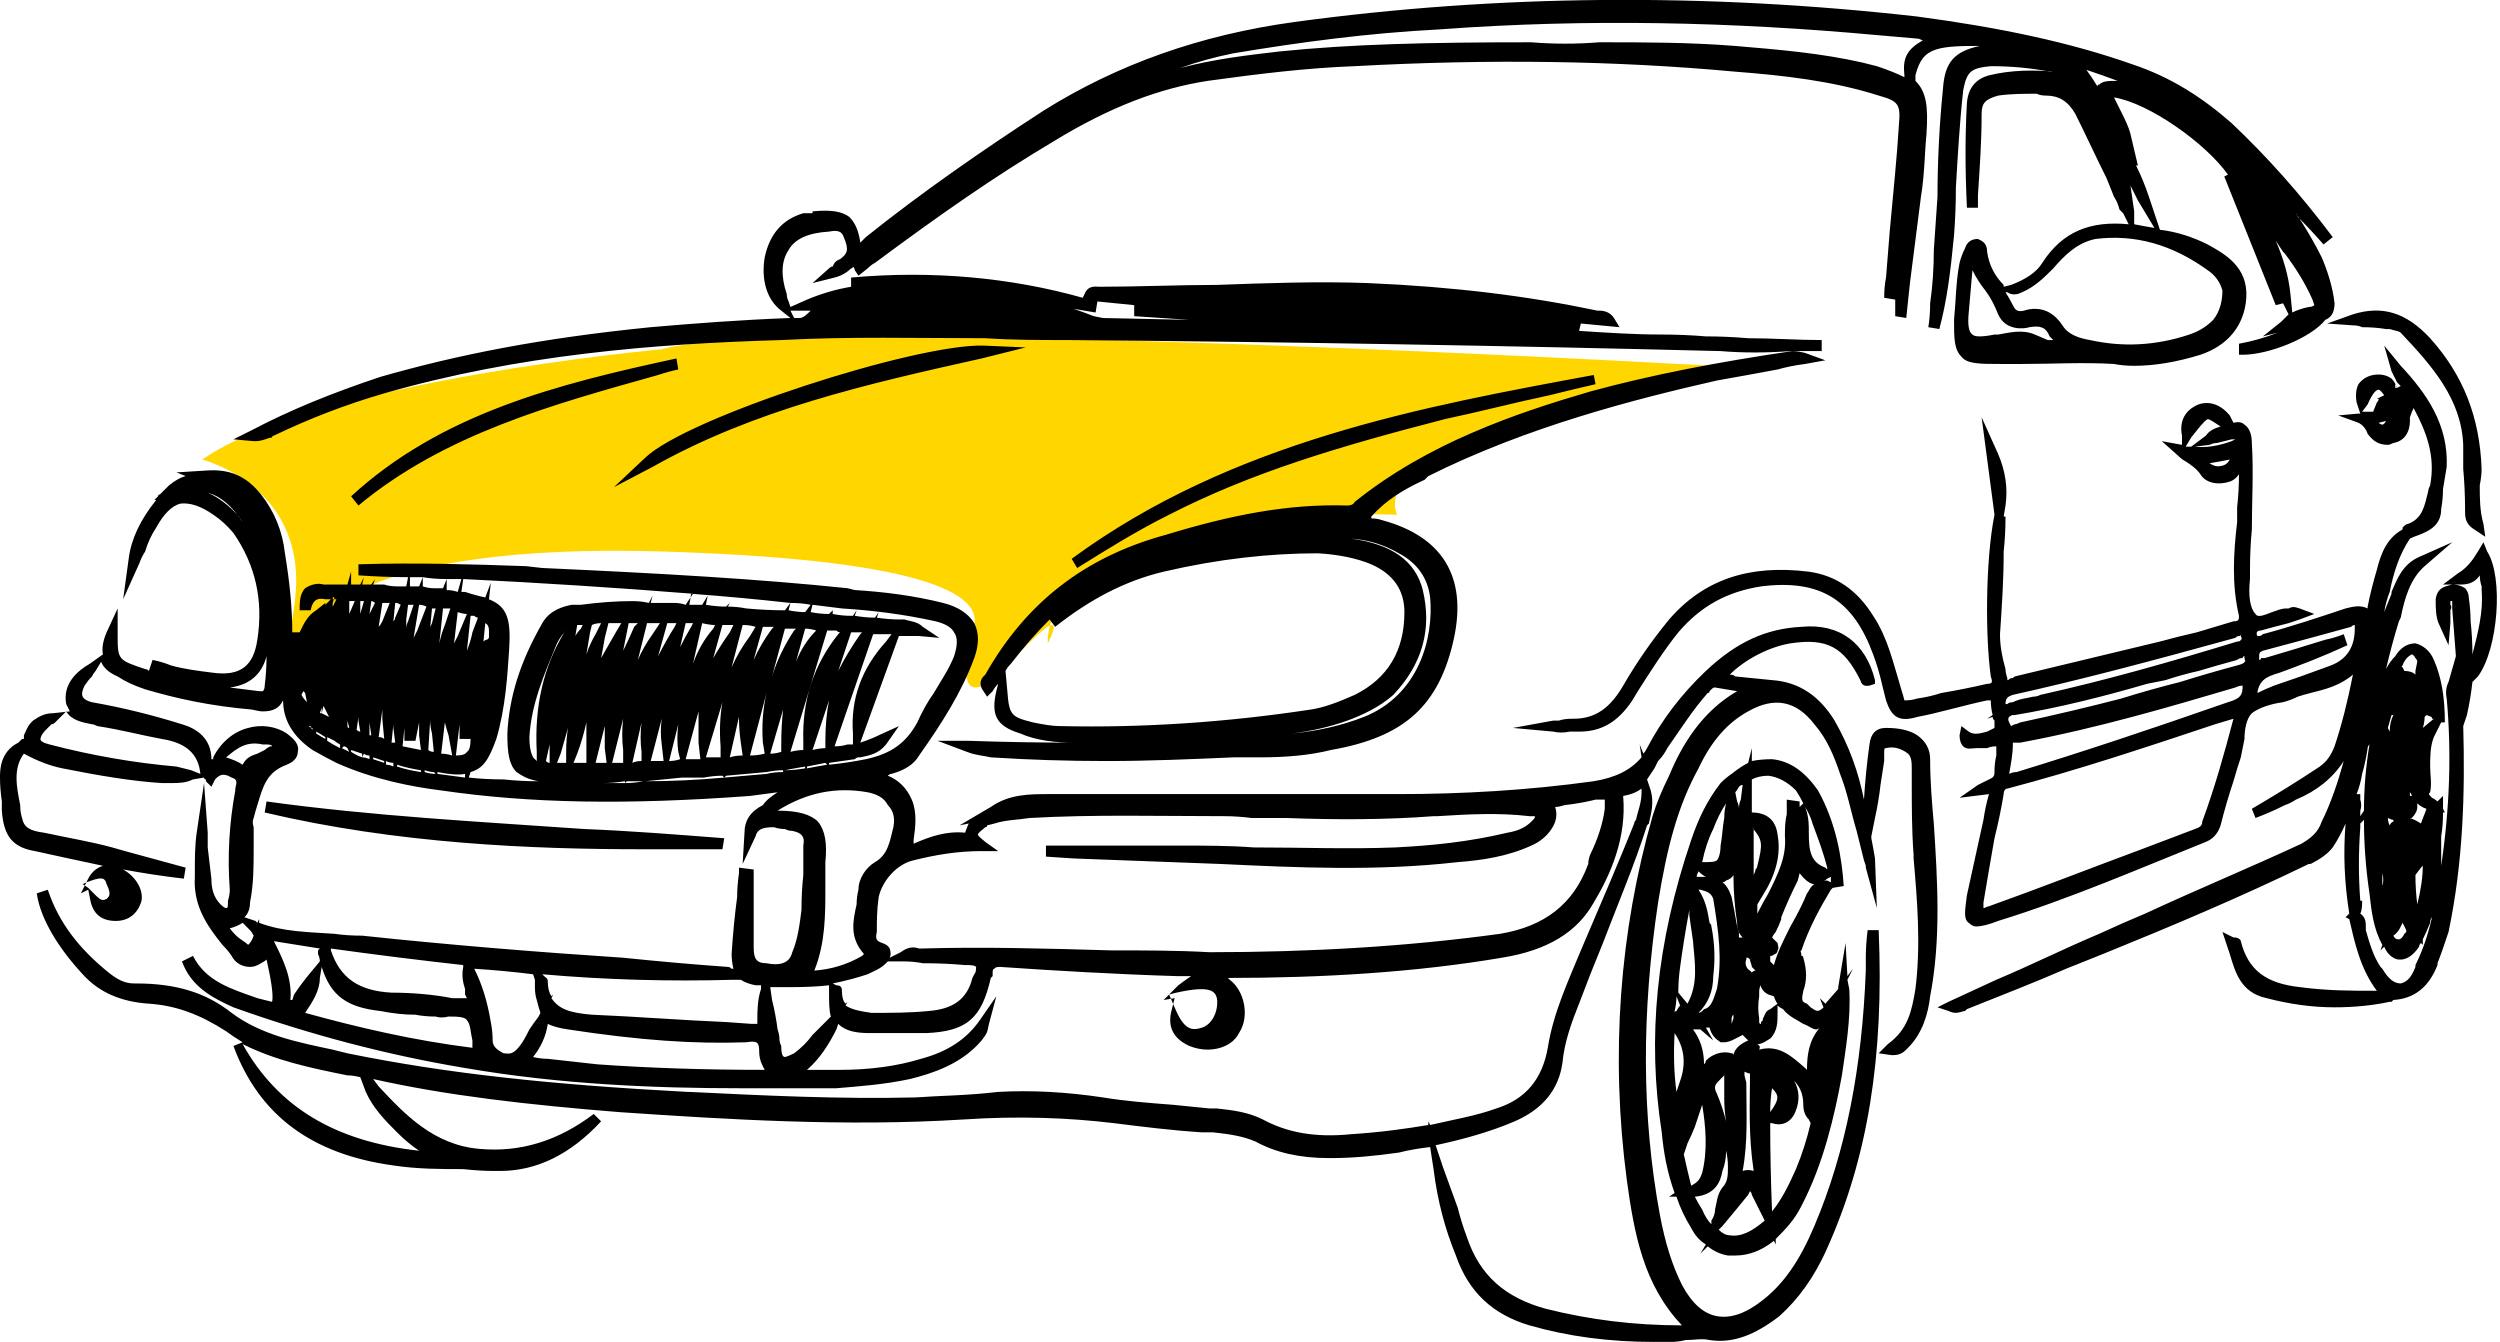 <svg version="1.2" xmlns="http://www.w3.org/2000/svg" viewBox="0 0 136 73" width="136" height="73"><style>.a{fill:#ffd600}</style><path class="a" d="m95 20c-21.8 3-19 8-19 8-19.8-0.5-19 7-19 7 0 0 1.5-2.8-2 1-3.5 3.7-2.3-1-2-2 0.2-1-0.3-3.5-17-4-16.8-0.5-19 4-19 4 0 0-2 5.5-1-1 1-6.5-5-8-5-8 6.2-4.3 25-6 25-6 7-2 59 1 59 1z"/><path fill-rule="evenodd" d="m90 73c-2.5 0-4.7-0.3-6.8-0.9-2-0.6-3.3-1.8-4-3.8q-0.9-2.2-1.2-4.6l-0.2-1.3q-0.9 0.1-1.7 0.3c-1.4 0.2-2.6 0.3-3.7 0.3q-0.1 0-0.1 0c-1.6 0-2.9-0.3-4-0.9-0.7-0.3-1.4-0.4-2.3-0.5h-0.6c-1.6-0.1-3.2-0.3-4.8-0.5-2.5-0.3-5.2-0.4-8.2-0.2-6.4 0.4-12.8 0-18.7-0.4-5-0.4-9.4-0.9-13.4-1.8l0.3 0.4c1.4 1.5 3 3.2 5.5 3.4q3.3 0.3 6.2-1.9l0.4 0.4q-2.5 2.7-5.5 2.7-0.1 0-0.3 0-0.8 0-1.7-0.1c-1.2 0-2.5 0-3.8-0.2-4.4-0.6-7.3-2.7-8.7-6.5l0.5-0.2q-0.5-0.3-0.9-0.6c-1.4-0.9-2.7-1.4-4.2-1.5-1.5-0.1-2.7-0.6-3.6-1.6-1.3-1.4-2.3-3-2.5-4.4l0.6-0.2c0.6 1.8 1.7 3.2 3.3 4.5 0.5 0.4 0.9 0.6 1.4 0.6q0.1 0 0.1 0c2.2 0 3.8 0.5 5.2 1.6 1.6 1.2 3.6 1.6 5.5 2q0.4 0.1 0.8 0.2c5.4 1.1 11 1.7 18.5 2.1h0.1c4.1 0.2 8.2 0.4 12.3 0.3 1.4-0.1 2.8-0.1 4.5-0.3 1.8-0.1 3.7 0 5.7 0.3 1.2 0.2 2.5 0.3 3.8 0.4q1 0.1 2 0.2 0.2 0 0.4 0c0.9 0.1 1.7 0.2 2.5 0.6 1.3 0.7 2.8 1 4.8 0.8 1.6-0.1 3-0.3 4.2-0.5v-0.2l0.1 0.2c1.3-0.3 2.5-0.5 3.6-0.9 1.6-0.5 2.5-1.6 2.8-3.3 0.3-1.9 1.1-3.6 1.8-5.3 1.2-2.8 2.1-4.9 2.9-6.9q0-0.1 0.1-0.2c0.1-0.5 0.3-0.9 0.3-1.5v-0.2q-0.4 0.3-1 0.4 0 0 0 0c0.2 2.3-0.7 4.3-1.6 5.8-0.9 1.6-2.5 2.6-5 3-4.7 0.8-9.8 1.1-14.9 1.1q0 0 0.1 0.1c0.8 0.6 1.1 2 0.5 2.9-0.3 0.6-1 0.9-1.7 0.9q-0.5 0-1-0.2c-1.1-0.5-1.1-1.3-1-1.8l0.2-0.8-0.6 0.1 0.8-0.8q0.4-0.3 0.7-0.5-0.4 0-0.8 0c-3.3-0.1-6.7-0.3-9.6-0.5-0.3 0-0.3 0.1-0.3 0.1q-0.1 0-0.1 0.2 0 0.1 0 0.2-0.1 0.1-0.1 0.1c-0.5 2.2-1.3 2.9-3.5 3q-1.4 0-3.1 0c-0.7 0-1.3-0.1-1.7-0.5l-0.1 0.3c-0.4 0.8-0.9 1.6-1.6 2.2q0.8 0 1.8 0c1.6 0 3.1-0.2 4.4-0.6 1.5-0.4 2.5-1.1 3.2-2.1l0.9-1.3-0.4 1.5c-0.1 0.5-0.1 0.5-0.4 0.9-1.1 1.3-2.7 1.8-3.9 2.1-1.4 0.3-2.8 0.4-4 0.5q-2.4 0-5.3 0c-4.5 0-9.7-0.2-14.9-1.1-4.2-0.7-8.4-1.8-12.6-3.3-1.1-0.5-2.3-1.1-2.8-2.5l0.6-0.3c0.7 1.4 2.1 1.8 3.5 2.3q0.4 0.1 0.8 0.2c0.1-0.4-0.1-1.4-0.3-2.3q-0.1 0.1-0.3 0.2-0.3 0.2-0.6 0.2c-0.4 0-0.8-0.2-1-0.6q-0.2-0.3-0.5-0.6c-0.8-1-1.6-2.1-1.5-3.7v-0.3c0-0.7 0-1.4 0.1-2.1l0.4-2.7 0.2 2.7q0 0.4 0 0.8 0.1 0.8 0.2 1.7c0 0.5 0.1 1 0.5 1.4 0.2 0.2 0.3 0.2 0.3 0.2 0.1 0 0.1-0.1 0.1-0.3v-0.1q0.1-0.3 0.1-0.6-0.2-2.7 0.3-5.4v-0.1c0.1-0.4 0.1-0.5-0.2-0.6-0.5-0.3-0.7-0.1-0.9 0.1l-0.2 0.4-0.3-0.3q0-0.1 0-0.1-0.1 0-0.1-0.1l-0.6 0.1c-0.4 0.2-0.8 0.2-1.2 0.2q-0.2 0-0.5 0c-1.6-0.1-3.4-0.4-5.4-0.8q-1-0.2-2.1-0.8c-0.6 0.8-0.4 1.8-0.2 2.8q0 0.4 0.1 0.7c0.1 0.5 0.4 0.7 1.2 0.8 1.4 0.3 2.6 0.5 3.7 0.8l0.7 0.2c1.1 0.3 2.2 0.6 3.3 0.9l-0.1 0.6q-1.7-0.2-3.3-0.5c0.7 0.4 1.1 1.1 1 1.7-0.2 0.7-0.7 1.1-1.4 1.1q0 0 0 0-1.2 0-1.4-1.2l-0.1-0.5-0.4 0.2 0.4-0.8c0.2-0.4 0.5-0.6 0.8-0.7q-1.9-0.4-3.7-0.8c-1.2-0.2-1.7-0.8-1.8-2.2q0-0.3 0-0.5-0.1-0.7-0.1-1.3c0-0.4 0-1.4 1-1.9l0.1-0.1 0.1-0.1h0.1q0-0.1 0-0.2c0.1-0.2 0.2-0.5 0.4-0.7l0.1-0.1c0.3-0.2 0.6-0.4 1.1-0.4l0.9-0.1q-0.1-0.2-0.2-0.4c-0.2-1.1 0.6-1.8 1.3-2.2l0.7-0.5q-0.1-0.5 0.2-1.2l0.6-1.3v1.4c0 1.4 0 1.4 1.5 1.9q0.1 0 0.2 0.1 0 0 0 0l0.2-0.6q0.5 0.1 1 0.3c0.7 0.2 1.5 0.3 2.3 0.4 1.5 0.2 2.2-0.4 2.4-1.8q0.5-3.2-1.3-5.8-0.5-0.6-1.1-1-1-0.7-1.8-0.6-0.7 0.2-1.3 1.3-0.4 0.6-0.6 1.3-0.2 0.3-0.3 0.6l-0.9 2 0.3-2.2q0.2-1.6 1.5-3.2h-0.1l0.2-0.2q0-0.1 0.1-0.1 0.1-0.1 0.2-0.2l0.3-0.3q0.5-0.4 0.9-0.5l-0.5-0.2 1.6-0.1c1.3-0.1 2.2 0.3 3 1.3q1.1 1.4 1.3 3.2 0.4 2.4 0.4 4.3h0.4c0.2-0.4 0.4-0.9 0.9-1.2l0.5-0.4v0.1l0.3-0.3q-0.1 0-0.3 0c-0.5-0.1-0.7 0.1-0.8 0.6h-0.6c0-0.4 0-0.9 0.3-1.2 0.3-0.2 0.7-0.3 1-0.2q0.6 0 1.3 0l0.2-0.7v0.7q0.2 0 0.5 0l0.2-0.4-0.1 0.4q0.2 0 0.4 0 0.1 0 0.1 0l0.2-0.3-0.1 0.3q0.3 0 0.6 0v-0.1 0.1q0.3 0.1 0.7 0.1l0.1-0.3-0.1 0.3q0.2 0 0.5 0l0.1-0.5q-1.3 0-2.7-0.1v-0.6c3.1-0.1 6.2 0 9.1 0.1l0.9 0.1c6.6 0.3 11.8 0.6 16.6 1.1l0.4 0.1c1.6 0.1 3.2 0.3 4.8 0.7q1.2 0.3 1.7 1.1 0.4 0.8 0 1.9c-0.7 1.9-1.8 3.6-3 5.3q-0.4 0.7-1.5 1-0.1 0-0.2 0.1c0.5 0.2 1 0.6 1.3 1.3 0.3 0.7 0.2 1.5 0.1 2.2q0 0.1 0 0.2c0.9-0.4 1.8-0.7 2.8-0.6q0.1-0.3 0.2-0.5l-0.5 0.1 1.7-1c1-0.7 2.1-0.7 3.2-0.7h0.2c6.1 0 12.2 0 18.2 0h0.5q0 0 0.1 0c3.4 0 7-0.2 10.6-0.7 1.2-0.2 2-0.6 2.6-1.3l-0.1-0.7 0.2 0.5q0.1-0.1 0.2-0.3 1.2-2.3 3.2-4.2c1.7-1.6 3.3-2.3 5.2-2.4 2.1-0.2 3.5 0.9 4 2.9v0.2l-0.3 0.1c-0.1 0-0.4 0.1-0.5-0.3-0.9-1.8-1.8-2.3-3.8-2-1.2 0.2-2.5 0.9-3.3 1.7q0.2 0 0.3 0.1 1 0.1 2 0.2c1.5 0.1 2.6 0.9 3.4 2.2 0.8 1.4 1.3 2.8 1.6 4.3q0.1-1.6 0.3-3 0.1-0.9 0.9-0.9 1.1 0 1.7 0.4 0.7 0.5 0.7 1.3c0 1.2 0.1 2.4 0.2 3.5 0.2 3.1 0.4 6.3-0.2 9.4-0.1 0.9-0.4 2-1.2 2.8l-0.1 0.1c-0.1 0.1-0.3 0.3-0.7 0.3q0 0-0.1 0l-0.7-0.1 0.5-0.5c1.1-0.8 1.3-1.8 1.5-3 0.3-2.4 0.1-4.8-0.1-7.1v-0.2c-0.1-1.3-0.1-2.7-0.1-4q0-0.3 0-0.6c0-0.4 0-0.7-0.2-0.9-0.4-0.3-0.8-0.4-1.2-0.3-0.1 0-0.1 0-0.1 0.4q0 0.1 0 0.3-0.1 0.7-0.2 1.3-0.1 0.9-0.3 1.8l-0.2 1q0 0 0 0.1 0.1 0.5 0.2 1.1l0.1 2.7-0.6-2.2v0.1-0.2l-0.1-0.3q-0.2-0.8-0.4-1.6c-0.3-1-0.5-2.1-0.9-3.1-0.3-0.9-0.7-1.9-1.4-2.7-1-1.3-2.2-1.5-3.6-0.7-1.1 0.6-2 1.6-2.7 3.1-1.1 2-1.7 4.2-2.2 7.3-0.9 6-0.9 11.6 0.1 17 0.3 1.6 0.7 2.8 1.2 3.8q0.8 1.5 1.9 1.7 1.1 0.2 2.4-0.8c1.2-0.9 2.1-2.2 2.9-4.1 1.7-4 2.6-8.6 2.8-13.9q0-0.4 0-0.7 0-0.7 0.1-1.5h0.6c0.3 6.9-0.6 12.4-2.8 17.3-0.7 1.6-1.6 2.8-2.6 3.7-1.3 1-2.5 1.5-3.8 1.3-0.4-0.1-0.8 0-1.3 0q-0.4 0.1-0.8 0.1-0.5 0-0.9 0zm-67.2-41.1l0.2-0.5q-0.3 0-0.7 0v0.5q0.2 0 0.5 0zm0.8 0.1l0.1-0.2-0.1 0.2q0.3 0 0.5 0l0.2-0.5q-0.7 0-1.3-0.1v0.5q0.3 0.1 0.6 0.1zm1.3 0.2l0.2-0.7q-0.4 0-0.8 0v0.6q0.3 0 0.6 0.1zm0.4 0q0.6 0.2 1.1 0.3l0.3-0.8-0.1 0.9c1 0.4 1.2 1.1 1.1 2.7-0.1 1.5-0.2 3.2-0.7 4.9-0.4 1.1-0.7 1.6-1.4 1.8l-0.1 0.3q0.9 0.1 1.9 0.1 0.9 0.1 1.9 0.1c-0.6-0.1-0.9-0.3-1.2-0.5-0.4-0.4-0.5-1-0.5-2.1 0.1-2 0.7-3.9 1.9-6 0.4-0.7 1.1-0.9 1.6-1q0.2 0 0.5 0l0.1-0.2-0.1 0.2q1.5-0.2 2.8-0.2 0.5 0 0.9 0.1l0.2-0.4-0.1 0.4q0.7 0 1.3 0 0.3 0 0.6 0.1l0.4-0.6q-6.3-0.5-12.5-0.8l-0.1 0.7q0.1 0 0.2 0zm21 1.3q0.1 0 0.1 0l0.2-0.3-0.1 0.3q0.6 0.1 1.1 0.1l0.2-0.3-0.1 0.3q0.6 0.1 1.3 0.1 0.1 0 0.2 0c0.3 0.1 0.7 0.1 1 0.4l0.9 0.6-1.1-0.1q-0.5 0-1.1 0l-2.1 5.8q0.6-0.2 1-0.4l1.1-0.5-0.7 1c-0.4 0.5-0.9 0.6-1.4 0.7h-0.1q-0.1 0-0.2 0.1v0.1-0.1q-0.7 0.1-1.4 0.2v0.1q1-0.1 2-0.3c1.4-0.3 2.2-0.9 2.8-2q0.4-0.9 0.9-1.6 0.3-0.5 0.6-1 0.3-0.5 0.5-1 0.3-0.9 0-1.3-0.2-0.4-1-0.6c-1.8-0.4-3.5-0.6-5.1-0.7q-0.8-0.1-1.6-0.2l-0.1 0.4q0.5 0.1 1 0.1l0.2-0.2v0.2q0.5 0.1 1 0.1zm1.2 1l-2.1 6.1q0.4 0 0.7-0.1 0.2 0 0.3 0v-0.6q-0.2-2.8 1.8-5l0.3-0.4q-0.5 0-1 0zm-1.2-0.1l-0.7 2.1q0.5-1 1.2-2l0.1-0.1q-0.3 0-0.6 0zm-2.1 6.4q0.4-0.1 0.7-0.1v-0.4q0-1.2 0.2-2.2zm-0.3 0.9v0.1q0.5-0.1 1.1-0.2l-0.1-0.1q-0.5 0.1-1 0.2zm1.6-7.4q-0.2 0-0.5 0l-2 6.6q0.4-0.1 0.7-0.1v-0.5q-0.1-3.3 1.9-5.8l0.1-0.1q-0.1 0-0.2-0.1zm-2.8 7.6q0.5 0 1.1-0.1v-0.1q-0.6 0.1-1.1 0.2zm-5.1-9.6l-0.1 0.6q0.4 0 0.7 0l0.3-0.5-0.1 0.5q0.6 0.1 1.1 0.1l0.2-0.2-0.1 0.2q0.5 0 1 0.1l0.1-0.1-0.1 0.1q1.1 0.1 2.1 0.1l0.3-0.4q-2.7-0.3-5.4-0.5zm6.2 1l0.3-0.4q-0.5-0.1-1.1-0.1l-0.1 0.4q0.5 0.1 0.9 0.1zm-4.5 0.7l-0.5 1.8q0.4-0.7 0.9-1.4l0.2-0.4q-0.3 0-0.6 0zm-2 7.3q0.4 0 0.8 0l-0.1-0.9q0-0.9 0-1.7zm1.9-0.1v-0.6q-0.1-1.3 0.1-2.4l-0.9 3q0.4 0 0.8 0zm1.6-6.6l0.3-0.5q-0.3-0.1-0.7-0.1l-0.6 2.3q0.4-0.9 1-1.7zm1.7 6.3v-0.4q0-1 0.1-1.9l-0.7 2.4q0.3 0 0.6-0.1zm1.9-6.6q-0.3-0.1-0.6-0.1l-0.5 1.8q0.4-1 1.1-1.7zm-2.9-0.2l-0.5 1.8q0.4-0.9 1-1.7l0.1-0.1q-0.3 0-0.6 0zm-1.8 7.1q0.3-0.1 0.7-0.1l-0.1-0.7q-0.1-0.7-0.1-1.4zm1.9-0.2l-0.1-0.6q-0.1-1.4 0.2-2.7l-0.9 3.4q0.4 0 0.8-0.1zm1.6-6.7l0.1-0.1q-0.3 0-0.6 0l-0.7 2.6q0.4-1.3 1.2-2.5zm-4.9 8q-0.6 0-1.2 0v0.1-0.1q-1 0.1-2 0.2 2.1 0 4.3-0.2l-0.1-0.1q-0.5 0-1 0.1zm4.3-0.3v-0.1q-0.4 0-0.9 0.1v0.1q0.4-0.1 0.9-0.1zm-3.1 0.2l-0.1 0.1q1.2-0.1 2.3-0.2v-0.1q-1.1 0.1-2.2 0.2zm-1.3-8.3l-0.5 2.2q0.4-1.1 1.1-1.9l0.1-0.2q-0.3 0-0.7-0.1zm-1.8 7.5q0.3 0 0.6-0.1l-0.1-0.4q-0.1-0.7 0-1.5zm0.9-7.5q0 0 0 0l-0.3 1.3q0.3-0.6 0.6-1.1l0.1-0.2q-0.2 0-0.4 0zm-1.9 7.5q0.3 0 0.7 0l-0.1-0.9q-0.1-0.7 0-1.4zm-5.1-6.4c-0.7 1.7-1.4 3.3-1.5 5.1 0 0.6 0.1 0.9 0.2 1.1q0.1 0.1 0.2 0.2v-0.5q-0.2-3.7 1.5-6.5l0.1-0.1q-0.3 0.3-0.5 0.7zm-0.4 6.5v-0.6q0-0.2 0-0.4l-0.2 0.9q0.1 0.1 0.2 0.1zm1.7-7.3l0.1-0.2q-0.2 0-0.3 0l-0.1 0.6q0.1-0.2 0.3-0.4zm0.3 7.3v-0.5q0-0.9 0-1.7-0.2 0.9-0.5 1.7l-0.2 0.5q0.4 0 0.7 0zm1.6-7.1l0.3-0.5q-0.4 0-0.7 0l-0.2 0.8q-0.1 0.6-0.2 1.1 0.4-0.7 0.8-1.4zm-1.3-0.4l-0.1 0.4q-0.1 0.6-0.2 1.2 0.2-0.6 0.5-1.1l0.3-0.6q-0.3 0-0.5 0.1zm-1.7 7l-0.2 0.5q0.3 0 0.5 0v-0.6q0-0.7 0.1-1.3-0.2 0.7-0.4 1.4zm4.4 0.4v-0.5q-0.1-0.8 0-1.6l-0.5 2.2q0.2-0.1 0.5-0.1zm1.8-7.3l0.1-0.2q-0.3 0-0.5 0l-0.5 1.8q0.4-0.8 0.9-1.6zm-2.5-0.2l-0.3 1.5q0.3-0.6 0.6-1.3l0.2-0.2q-0.3 0-0.5 0zm-1.8 7.6q0.3 0 0.6 0l-0.1-0.8q0-0.6 0-1.2zm1.5 0v-0.7q-0.1-0.8 0-1.7l-0.6 2.4q0.3 0 0.6 0zm1.6-7l0.4-0.6q-0.4 0-0.7 0l-0.5 2q0.3-0.7 0.8-1.4zm-2.8 8.1q0.7 0 1.3 0v-0.1q-0.6 0.1-1.3 0.1zm2.3-0.1q-0.5 0-0.9 0l-0.1 0.1q0.5 0 1-0.1zm-14.8-2.5q0 0 0 0l-0.1-0.7v0.7q0 0 0.1 0zm1.3 0.4l-0.1-0.8q0-0.1 0-0.2l-0.1 1q0.1 0 0.2 0zm0.7-6.6l0.3-0.9q-0.2 0-0.3 0l-0.1 0.8q0 0.2 0 0.5 0-0.2 0.1-0.4zm-0.6-1q0 0-0.1 0l-0.1 1q0.1-0.1 0.1-0.2l0.3-0.7zm-1 7.3q0.2 0 0.3 0.1l-0.1-1.1q0-0.2 0-0.5zm0.2-7.3l-0.2 1.3q0.1-0.1 0.2-0.3l0.4-1q-0.2 0-0.4 0zm-1.1-0.1q-0.1 0-0.1 0v0.7l0.2-0.7q-0.1 0-0.1 0zm-0.7 0v0.7l0.3-0.7q-0.2 0-0.3 0zm0 6.9l-0.1-0.4v0.3q0 0.1 0.1 0.1zm0.6 0.2l-0.1-0.6q0-0.1 0-0.2l-0.1 0.7q0.1 0.1 0.2 0.1zm0.8-7q-0.1-0.1-0.2-0.1l-0.1 0.7zm4.2 8.3q0 0 0 0l-0.2-1.1q-0.1-0.3-0.2-0.7l-0.2 1.7q0.3 0 0.6 0.1zm0.8-0.2q0.2-0.1 0.2-0.7h-0.6q0-0.4 0-0.8l-0.2 1.7q0.5 0 0.6-0.2zm0.3-6.5l0.3-0.8q-0.1 0-0.2-0.1-0.1 0-0.2 0l-0.2 1.9q0.2-0.5 0.3-1zm-0.8-1.1l-0.2 1.7q0.1-0.2 0.2-0.4l0.5-1.2q-0.2 0-0.5-0.1zm1.6 1.5l0.1-0.1q0-0.2 0-0.4 0-0.3-0.2-0.4l-0.1 1q0.1-0.1 0.2-0.1zm-3-1.7l-0.1 1.1q0-0.1 0.1-0.3l0.2-0.8q-0.1 0-0.2 0zm-0.9 7.2h-0.6q0-0.3 0-0.7l-0.1 1q0.5 0.1 1 0.2l-0.1-0.8q0-0.4 0-0.7zm1 0.6l-0.1-1q-0.1-0.4-0.1-0.7l-0.1 1.6q0.1 0.1 0.3 0.1zm0.6-6.9l0.3-0.9q-0.2 0-0.4 0l-0.2 1.9q0.1-0.5 0.3-1zm-1.5 0.3l0.5-1.3q-0.2-0.1-0.4-0.1l-0.3 1.8q0.1-0.2 0.2-0.4zm-4.6-1.7v0.4-0.1 0.1l0.2-0.4q-0.1 0-0.2 0zm-0.7 6.2q0.1 0 0.1 0v-0.3zm-8.6 1.4c-1.1-0.2-2.2-0.5-3.5-0.7q-0.2-0.1-0.3-0.1c-0.5-0.1-1.1-0.2-1.4-0.7l-0.6 0.6q-0.1 0.1-0.2 0.1-0.2 0.2-0.3 0.3c-0.3 0.3-0.3 0.5-0.3 0.5 0 0.1 0.1 0.2 0.5 0.3 2.3 0.6 4.6 1 6.9 1.2q0.4 0.1 0.8 0.2l0.5 0.2c-0.1-1.1-0.8-1.7-2.1-1.9zm5.3-2.6q0.2 0 0.2 0 0.1-0.1 0.1-0.3 0.1-0.8 0.1-1.6-0.4 1.5-2 1.7 0.8 0.1 1.6 0.2zm31 16.3v-0.3q-0.9 0.1-2 0.1-0.5 0-1.2 0l0.1 0.7q0.2 0.8 0.3 1.6 0.1 0.3 0.1 0.5 0 0.2 0.1 0.4c0 0.5 0.1 0.6 0.2 0.6 0 0 0.1 0 0.5-0.2 0.4-0.3 0.7-0.6 1-1q0.3-0.3 0.6-0.6l0.4-0.4c-0.1-0.3-0.1-0.8-0.1-1.4zm-4-0.3q-0.5-0.1-0.8-0.3h-0.4c-3.5 0.1-7 0-10.4-0.3l0.1 0.1q0 0 0 0c0.1 0.1 0.2 0.1 0.2 0.3q0 0.5 0.2 0.8l0.1-0.1-0.1 0.2c0.4 0.6 1 0.8 2.2 0.9 2.4 0.1 4.9 0.3 7.3 0.4l1.4 0.1q0.2 0 0.3 0c0 0 0 0 0-0.2 0-0.5 0-1.1 0.2-1.7v-0.2q-0.1 0-0.3 0zm-15.3-0.9c0.4 0.8 0.7 1.7 0.9 2.9q0.1 0.5 0.1 1c0 0.3 0.2 0.5 0.6 0.7 0.2 0 0.4 0.1 0.7-0.2 0.3-0.3 0.5-0.7 0.7-1.1q0.2-0.3 0.5-0.7l0.1-0.2q-0.1-0.3-0.2-0.7-0.1-0.3-0.1-0.7 0-0.2 0-0.4l-0.1-0.3q-1.6-0.2-3.2-0.3zm3.2 4.8q0.4 0.1 0.8 0.1c0.9 0.1 1.8 0.2 2.7 0.3 2.8 0.2 5.8 0.3 9.1 0.3-0.1-0.2-0.3-0.5-0.3-1 0-0.5-0.1-0.6-0.7-0.5-2.8 0.1-5.8-0.1-9.7-0.7q-0.7-0.1-1.1-0.3c-0.1 0.7-0.4 1.3-0.8 1.8zm-10.1 1c-2-0.4-3.9-0.8-5.7-1.7 1.9 3.4 5 5.3 9.6 5.8q-0.6-0.4-1.2-1c-0.6-0.6-1.3-1.3-1.7-2.2l-0.3-0.8q-0.4-0.1-0.7-0.1zm-13.7-22q-0.1 0.1-0.2 0.3-0.2 0.2-0.4 0.5-0.2 0.4-0.1 0.6 0.1 0.2 0.5 0.3c1.7 0.3 3.3 0.7 4.9 1.2 0.7 0.2 1.6 0.7 1.6 1.9q0.1 0 0.1 0v-0.1c0.4-0.8 1.1-1.4 1.9-1.6 0.7-0.2 1.5-0.1 2.1 0.3 0.4 0.3 0.7 0.6 0.6 1 0 0.2-0.1 0.5-0.6 0.7-1.1 0.4-1.3 1.2-1.6 2.2q-0.1 0.3-0.2 0.7-0.1 0.2 0 0.5 0 0.1 0 0.2 0 0.5 0 1c0 0.9 0 1.9-0.2 2.9q0 0.5-0.3 0.8l0.6 0.2q0.1 0.1 0.1 0.1l0.1-0.2v0.2c1.3 0.5 2.7 0.5 4.1 0.6q0.7 0.1 1.5 0.1c4.7 0.5 9.6 0.9 14.2 1.2q2.9 0.3 5.7 0.5 0.1 0 0.2 0.1 0 0 0.1 0-0.1-0.4-0.1-0.8 0.1-1.6 0.3-3.1 0-0.6 0.1-1.3v-0.3l0.8 0.1v0.2q0 0.6 0 1.2c0 0.9 0 1.9 0 2.8 0 0.6 0.1 0.9 0.7 0.9 1 0.2 1.3-0.2 1.4-0.6 0.3-0.7 0.4-1.5 0.5-2.3q0-1 0.1-1.9 0-0.8 0-1.6c0.1-0.5-0.1-0.7-0.6-0.8q-0.2 0-0.4-0.1-0.3 0-0.6-0.1c-0.6 0-0.9 0.1-1 0.5l-0.7 1.5 0.1-1.7q0-1 1-1.5c0.2-0.3 0.5-0.5 0.8-0.7q-0.8 0.1-1.5 0.2c-6.8 0.5-12 0.4-16.8-0.3-1.6-0.2-3.7-0.6-5.7-1.5q-0.6-0.3-1.3-0.7-1.6-1.1-1.6-2.7c-0.2 0.4-0.5 0.6-1.1 0.6q-0.2 0-0.6-0.1c-2.3-0.2-4.1-0.6-5.8-1.1q-0.9-0.3-1.5-0.7-0.7-0.3-0.9-0.8zm8.4 14.1l-0.4-0.4q-0.3 0.2-0.7 0.3 0.3 0.4 0.6 0.6c0.3 0.2 0.4 0.3 0.4 0.3 0.1-0.1 0.2-0.2 0.3-0.5q-0.1-0.2-0.2-0.3zm64.9 12.9q0.4 1.1 0.8 2.2 0.2 0.8 0.5 1.6c0.7 2.1 2.1 3.3 4.3 3.9 2.4 0.6 4.8 0.9 7.4 0.9-2.1-2.2-2.6-5-3-7.9-0.9-6.8-0.4-13.5 1.4-19.8q0.3-1 0.9-2.2c0.7-1.7 1.8-3.5 3.7-4.6q-0.6-0.1-1.2-0.2c-0.1 0-0.1 0-0.3 0.2q0 0.1-0.1 0.1c-0.8 0.9-1.5 2-2.2 3q-0.2 0.4-0.5 0.7-0.1 0.2-0.2 0.4-0.2 0.3-0.4 0.6l0.2 0.6c0.2 0.7 0 1.3-0.1 1.8l-0.1 0.1c-0.7 2.2-1.6 4.3-2.4 6.4q-0.7 1.7-1.3 3.3c-0.4 1-0.8 2.1-0.9 3.2q-0.3 2.2-2.6 3.2c-1.4 0.6-2.9 1-4.3 1.3zm-33-9.9c0.3 0 0.3 0.2 0.3 0.3q0 0.5 0.2 0.7l0.1-0.1-0.1 0.2c0.3 0.2 0.7 0.3 1.4 0.4 1.1 0 2.1 0 3.1-0.1 1.3-0.1 2.1-0.6 2.4-1.8l0.1-0.2c0.1-0.1 0.1-0.3 0.1-0.4-0.1-0.1-0.3-0.1-0.6-0.1q-1.1-0.1-2.3-0.1-0.5-0.1-1.1-0.1h-0.8q0 0-0.1 0.1c-0.3 0.3-0.6 0.4-1 0.6q-0.9 0.3-1.9 0.5zm3.5-1.8c0.4-0.3 0.7-0.3 1-0.2q0.1 0 0.1 0c3.4-0.1 6.9 0 10.3 0.1 1.8 0 3.6 0 5.4 0.1 5.4 0 10.7-0.3 15.8-1 2.4-0.4 4-1.6 4.8-3.8q0-0.2 0.1-0.5c0.4-0.8 0.7-1.7 0.8-2.5 0-0.4 0-0.5 0-0.5 0 0-0.1 0-0.5 0q-0.8 0.2-1.7 0.3-0.3 0.1-0.5 0.1 0.2 0.6-0.2 1.2-0.4 0.6-1.1 0.9c-1.3 0.6-2.7 0.8-4 0.9-4.4 0.5-8.7 0.3-12.9 0.1-2.7-0.1-5.4-0.2-8-0.3l-1.5-0.1v-0.6q1.1 0 2.2 0c1.6 0 3.3 0 5 0 1.4 0 2.8 0 4.1 0.1 2.6 0 5.2 0.1 7.7 0 2-0.1 4-0.3 6.1-0.8 0.6-0.1 1-0.3 1.3-0.6 0.2-0.2 0.2-0.2 0.2-0.3 0 0-0.2 0-0.2 0q-0.1 0-0.1 0c-1.7-0.2-3.4-0.1-5 0h-0.2c-2.6 0.2-5.4 0.2-8 0.1q-1 0-1.9 0-0.8-0.1-1.5-0.1c-3.5 0-7.1-0.1-10.6 0.1-0.6 0.1-1.3 0.1-1.9 0.3l-0.4 0.1q0 0.1-0.1 0.1c-0.1 0.1-0.4 0.3-0.4 0.4 0 0.1 0.3 0.3 0.4 0.4l0.7 0.5h-0.9c-1.3 0-2.5 0.2-3.7 0.5-0.9 0.2-1.7 1.1-1.9 2-0.1 0.7-0.1 1.3-0.1 1.8v0.1c-0.1 0.4 0 0.5 0.3 0.6q0.3 0.1 0.4 0.3 0.1 0.3 0 0.5zm74.1-33.5l1-0.8q0.2-0.2 0.4-0.4l-0.3-0.6-0.4 0.1-2.8-7 0.2-0.1c-1.2-1.7-4.3-3.9-6.2-4.2q0.2 0.4 0.4 0.8c0.2 0.4 0.4 0.8 0.5 1.2l0.4 1.7h-0.1q0.4 0.8 0.7 1.7l0.6 1.8c0.9 0.1 1.8 0.4 2.6 0.8 0.9 0.5 2.2 1.2 2.1 2.9-0.1 1.5-1 2.6-2.5 3.1-1.3 0.4-2.5 0.6-3.6 0.6q-0.6 0-1.1-0.1c-1.7-0.1-3.4 0-5 0q-0.6 0-1.2 0c-1.1 0-1.8 0-2.1-0.4-0.4-0.4-0.4-1-0.4-2 0.1-1 0.1-2.1 0.3-3.1q0.1-0.4 0.3-0.8c0.1-0.3 0.3-0.5 0.7-0.5 0.2 0.1 0.5 0.2 0.5 0.7 0.1 0.7 0.4 1.3 0.9 1.8q0 0.1 0 0.1l0.4-0.1c0.8-0.3 1.4-0.7 1.7-1.2 1.1-1.7 2.6-2.3 4.7-2.1l-0.3-0.6q-0.1-0.1-0.2-0.2-0.1-0.4-0.3-0.7-0.2-0.5-0.4-1c-0.6-1.2-1.1-2.3-1.7-3.5-0.4-0.7-0.9-1-1.6-1q-0.3 0-0.5-0.1c-0.7 0-1.4 0-2.1 0.1-0.7 0.2-0.9 0.4-0.9 1 0 1.5-0.1 2.9-0.2 4.4v0.7h-0.6c-0.1-2.1-0.1-3.9 0-5.7q0.1-1.2 1.2-1.5c1.2-0.3 2.5-0.3 3.5-0.2q0 0-0.1 0h-0.1c-1-0.2-2.1-0.3-3.2-0.3-1.1 0.1-1.3 0.3-1.5 1.3-0.2 1.8-0.3 3.6-0.4 5.3q0 1.3-0.1 2.6c-0.2 2.1-0.4 3.6-0.8 5.1l-0.6-0.1q0.1-0.6 0.1-1.3 0.2-1.4 0.2-2.9 0.1-1.4 0.2-2.9c0-1.9 0.1-3.9 0.3-5.9 0.1-1.4 0.6-2 2-2.3-0.9 0-1.8 0-2.4 0.2-0.6 0.2-0.9 0.6-1.1 1.4v0.3c0.6 0.6 0.7 1.4 0.6 2.9-0.1 1-0.1 2.2-0.3 3.4-0.2 1.6-0.4 3.1-0.6 4.7q-0.1 0.9-0.2 1.9l-0.6-0.1q0-0.6 0-1.3 0 0.2 0 0.4l-0.6-0.1q0-0.6 0.1-1.1 0.1-1.3 0.2-2.5c0.2-2.2 0.4-4.1 0.5-5.8 0.1-1.1 0-1.3-1.1-1.6-2.5-0.8-5.2-1.1-7.8-1.3-6.5-0.6-13.3-0.7-20.7-0.3-2.6 0.1-5.1 0.4-8 0.8-2.6 0.4-5.3 1.4-8.4 3.3-3.2 1.9-6.2 4-9.7 6.6q-0.2 0.1-0.4 0.3l-0.5 0.4-0.2-0.3q0-0.1-0.1-0.2 0 0.1-0.1 0.1c-0.2 0.2-0.5 0.4-0.9 0.5l-1.2 0.3 0.9-0.8q0.1-0.1 0.2-0.1 0.1-0.3 0.4-0.4c0.4-0.3 0.5-0.5 0.2-1.2-0.1-0.3-0.3-0.4-0.8-0.3q-1.7 0.1-2.2 1-0.6 0.9-0.1 2.4 0 0.2 0.1 0.4l0.1 0.3 0.9-0.4q1.2-0.5 2.4-0.7v-0.5c4.4-0.4 8.7 0 12.6 1.1l0.1-0.2c0.2-0.5 0.6-0.4 0.8-0.4q0 0 0 0c2.1 0 4.3-0.1 6.4-0.1 2.7-0.1 5.5-0.2 8.2-0.1 4.7 0.2 8.7 0.7 12.5 1.5q0.1 0 0.1 0c0.3 0 0.6 0.1 0.8 0.4l0.3 0.5-2.1-0.2-0.1 0.4c1.5 0.1 3 0.2 4.5 0.2q1.2 0 2.4 0.1 1.1 0 2.3 0.1c1.3 0 2.7 0.1 4 0.1v0.6q-0.8 0-1.7 0c-1.3 0.1-2.6 0.1-3.8 0-11.9-0.3-23.8-0.5-35.5-0.6-1.5 0-3 0-4.5-0.1-3.7 0-7.4-0.1-11.1 0.1-6.9 0.2-14.3 0.8-21.6 2.9q-3.1 0.9-6 2.3-0.1 0-0.1 0.1c-0.2 0-0.5 0.2-0.9 0.2q0 0-0.1 0l-1.1-0.1 1-0.5c2.1-1.1 4.3-2 7-2.9 4.2-1.2 8.7-2.1 14.7-2.7 2.3-0.2 4.9-0.4 7.6-0.5l-0.5-0.4c-0.8-0.6-1.1-1.7-0.9-2.9q0.4-1.9 2.1-2.4 0.2 0 0.5 0v-0.1c1-0.1 1.6 0 2 0.3 0.3 0.3 0.5 0.7 0.6 1.4q0.1-0.1 0.1-0.1 0.1-0.1 0.2-0.2c3-2.4 6.3-4.7 9.7-6.9 4-2.5 8.5-4.1 13.6-4.8 11-1.5 22.4-1.6 33.9-0.3 4.5 0.6 8.3 1.4 11.7 2.6 2.1 0.7 3.8 1.8 5.4 3.2 1.9 1.8 3.7 3.8 5.5 6.2l-0.5 0.4q-0.7-0.8-1.4-1.5 0-0.1-0.1-0.2 0.8 1.2 1.4 2.4c0.3 0.7 0.6 1.6 0.7 2.5q0 0.7-0.5 0.9c-0.8 1-3.1 1.9-4.5 1.9q-0.1 0-0.2 0v-0.6q1.1-0.2 2.1-0.6zm-6.8-7.4q-0.2-0.4-0.4-0.8 0.1 0.7 0.2 1.4v0.7q0 0 0 0 0.5 0.1 1.1 0.2zm-56.7 6.1q-0.6-0.1-1.2-0.2 0 0 0 0 0.6 0.2 1.1 0.4l0.5 0.1 4.7 0.1-3-0.2v-0.6q0 0 0 0-1-0.1-2-0.2zm44-12.9c-0.1-0.9 0.1-1.4 1-1.9q-0.2-0.1-0.3-0.1-1.2-0.1-2.3-0.2c-7.7-0.7-15.6-0.9-23.7-0.3-3.9 0.2-7.6 0.7-11.2 1.3q-1.5 0.3-2.9 0.8c1.9-0.5 3.7-0.7 5.4-0.9 3.9-0.4 8.1-0.5 13.7-0.5 1.2 0.1 2.5 0.1 3.7 0 2.4 0 4.9 0 7.4 0.2 2.4 0.2 4.7 0.4 6.9 0.9q0.4 0.1 0.8 0.2 0.9 0.3 1.5 0.6zm20.2 9c0.4 0.9 0.7 1.9 0.8 2.9l0.1 1q0.4-0.2 0.9-0.3c0.2 0 0.3-0.1 0.3-0.1 0 0 0 0-0.1-0.3-0.4-0.9-0.9-1.7-1.5-2.5l-0.1-0.1q-0.2-0.3-0.4-0.6zm-10.3-9.3q0.3 0.4 0.6 0.9 0-0.1 0.1-0.1c0.2-0.2 0.5-0.2 1-0.2q-0.8-0.3-1.7-0.6zm-71.2 40.3c1.1 0 1.8 0.2 2.2 0.6 0.4 0.5 0.5 1.2 0.4 2.2q0 0.7 0 1.4c0 1.5 0 3-0.6 4.5q1.4-0.1 2.6-0.8 0 0 0.1-0.1c-0.8-0.9-0.6-1.8-0.4-2.7q0-0.4 0.1-0.8c0-0.6 0.4-1.2 0.9-1.5 0.7-0.4 0.8-1.1 1-1.9 0.1-0.5 0-0.9-0.3-1.2-0.2-0.4-0.6-0.6-1.1-0.7-1.7-0.3-3.3 0-4.9 1zm-25.5-4.6q0 0 0.1 0 0 0.1 0.1 0.2v-0.1q-0.1 0-0.2-0.1zm2.9 1.7q0.2 0 0.4 0.1v-0.2q-0.2 0-0.3-0.1l-0.1 0.2q0 0 0 0zm1.7 0.5v-0.2q-0.2 0-0.4-0.1v0.2q0.2 0 0.4 0.1zm-1.1-0.5v0.1q0.3 0.1 0.6 0.2v-0.1q-0.3-0.1-0.6-0.2zm-2.1-0.9q-0.2-0.1-0.4-0.2v0.2q0.3 0.2 0.7 0.4v-0.2q-0.2-0.1-0.3-0.2zm0.8 0.6l-0.1-0.2q-0.1-0.1-0.2-0.1l-0.1 0.1q0.2 0.1 0.4 0.2zm0.7 0.3v-0.2q-0.3-0.1-0.6-0.2v0.1q0.3 0.2 0.6 0.3zm5.6 1.1v-0.2q-0.5 0.1-1.5-0.1 0 0 0 0v0.1q0.7 0.1 1.5 0.2zm-3.7-0.7v0.1q0.6 0.2 1.3 0.3v-0.1q-0.7-0.1-1.3-0.3zm2.1 0.5l-0.1-0.1q-0.2 0-0.5-0.1v0.1q0.3 0.1 0.6 0.1zm-6.5-2.3v0.1q0.3 0.2 0.5 0.3v-0.1q-0.3-0.2-0.5-0.3zm26.3-22.5c0.2 0 0.4-0.2 0.6-0.4h-1.1l0.2 0.4q0.1 0 0.3 0zm64 33.1q-0.2 0-0.4-0.2c-0.3-0.2-0.2-0.7-0.1-1.5 0.3-1.4 0.6-2.7 0.9-4.1q0.1-0.7 0.3-1.4l-1.6 0.2 1-0.7q0.2-0.1 0.4-0.2c0.4-0.2 0.5-0.2 0.5-0.5q0-0.5 0.1-0.9 0-0.3 0-0.5 0 0 0 0-0.3 0-0.5 0.1-0.3 0-0.6 0c-0.2 0-0.5 0.1-0.7-0.1q-0.2-0.2-0.2-0.6l0.1-0.5 0.4 0.3c0.3 0.2 0.6 0.1 1 0q0.2-0.1 0.4-0.2 0-0.2 0-0.4-0.1-0.1-0.1-0.2l-0.3 0.1 0.3-0.2q-0.1-0.4-0.1-0.8 0 0 0 0-0.1 0-0.2 0c-1.4 0.3-2.7 0.7-3.8 0.9-1 0.3-1.4 0-1.7-0.9q-0.1-0.4-0.2-0.8-0.2-0.9-0.5-1.7c-1.1-3-2.9-4.1-6.1-3.7-1.9 0.3-3.3 1.1-4.5 2.5-0.8 1-1.5 2.1-2.2 3.2l-0.3 0.5c-0.8 1.2-1.7 1.7-2.9 1.7q-0.3 0-0.5 0-0.5 0.1-0.9 0l-2.2-0.2 2.2-0.4q0.1 0 0.3 0 0.3-0.1 0.7-0.1 0.1 0 0.1 0c1.2 0 2-0.6 2.7-1.8q1.1-1.9 2.5-3.6c1.9-2.2 4.4-3 7.6-2.6q2.2 0.3 3.5 2.4c0.8 1.2 1.1 2.6 1.5 3.9 0.1 0.3 0.2 0.7 0.2 0.7 0.1 0 0.4 0 0.7-0.1q0.7-0.1 1.3-0.3 1.2-0.2 2.5-0.5c0.3 0 0.3-0.1 0.2-0.4-0.3-2.1-0.3-6.3 0.2-8.8l-0.7-5.3 0.9 2q0.6 1.4 0.4 2.8l-0.1 0.6h0.1q0 1-0.1 1.9c0 1.6-0.1 3-0.2 4.5 0 0.6 0.1 1.2 0.3 1.9q0 0.2 0.1 0.5 0 0.1 0 0.1c0.1 0 0.1-0.1 0.2-0.1q0.1 0 0.2-0.1c2.5-0.6 5-1.2 7.9-1.9q1.1-0.3 2-0.5 1-0.3 2-0.6c0.3 0 0.3-0.1 0.3-0.3-0.4-1.7-0.3-3.4-0.1-5.1q0-0.4 0-0.7v-0.1q0.1-0.9 0.1-1.8-0.2 0.3-0.5 0.4c-0.6 0.2-1.3 0.1-1.6-0.4-0.2-0.3-0.5-0.5-0.8-0.7q-0.2-0.1-0.4-0.3l-0.9-0.8 1.1 0.2v-0.5c-0.2-1 0.4-1.5 0.9-1.7 0.6-0.2 1.2 0 1.7 0.6q0.1 0.2 0.2 0.4 0.4-0.1 0.6 0.1c0.3 0.2 0.4 0.6 0.4 1 0.1 1.6 0 3.2 0 4.7q-0.1 1.1-0.1 2.1 0 0.1 0 0.2 0 0.2 0 0.4c-0.1 0.9 0 1.6 0.3 1.9 0.1 0.2 0.4 0.1 0.9-0.1 0.3-0.1 0.5-0.2 0.8-0.2q0.1 0 0.1 0c0.2-0.1 0.3-0.1 0.6 0l0.8 0.3-0.8 0.3q-0.3 0.1-0.6 0.2-0.8 0.2-1.5 0.4c-0.2 0-0.3 0.1-0.2 0.3q0 0 0 0 0 0 0.1 0 0.1 0 0.2-0.1c1.5-0.4 3-0.9 4.5-1.4 0.4-0.1 0.8-0.2 1.2 0q0 0 0 0 0 0 0-0.1 0.2-1 0.5-2c0.2-0.8 0.5-1.7 1.4-2.2q0 0 0-0.1c0.1-0.1 0.2-0.2 0.3-0.2 0.8-0.3 0.9-1 1.1-1.8q0-0.1 0.1-0.3c0.3-1.6-0.2-2.9-0.9-4.2q-0.1 0.2-0.2 0.5 0 0 0 0.1 0 0 0 0.1c0 0.6-0.3 1.1-0.9 1.2q-0.2 0.1-0.3 0.1c-0.5 0-0.8-0.2-1.1-0.6-0.1-0.3-0.3-0.5-0.5-0.6l-1.1-0.4 1.1-0.1q0 0 0.1 0l-0.2-0.6q-0.1-0.6 0.1-1 0.3-0.4 0.8-0.5 0.6-0.1 1 0.2 0.2 0.2 0.3 0.5l0.2-0.1q-0.1-0.1-0.1-0.1l-0.1-0.1c-0.1-0.2-0.2-0.4-0.3-0.6l-0.4-1.4 0.9 1.1c1.4 1.5 2.6 3.2 2.5 5.5q-0.1 0.6-0.2 1.2 0 0.5-0.1 1.1c0 0.9-0.7 1.2-1.2 1.4q-0.3 0.1-0.5 0.2c-0.6 0.9-0.9 1.9-1.1 2.9q-0.2 0.5-0.3 1.1 0.2-0.5 0.4-1v-0.1c0.3-0.7 0.6-1.5 1.5-1.9l1.8-0.8-1.5 1.3c-0.8 0.7-1.1 1.8-1.3 2.8l-0.1 0.2q-0.4 1.3-0.7 2.6 0.2-0.4 0.5-0.7c0.3-0.5 0.7-0.7 1.1-0.7 0.4 0.1 0.8 0.4 1 0.9 0.4 0.9 0.6 2 0.6 3.4h-0.2l-0.4 0.8c-0.2 0.5-0.2 1.1-0.2 1.6 0 0.5 0.1 0.9 0 1.4-0.1 0.1-0.1 0.1 0.1 0.3q0.2 0.1 0.3 0.2l0.3-0.3v0.7l0.1 0.2h-0.1q0 0.7-0.1 1.3 0 0.8 0 1.6 0.7-4.7 0.3-9.1-0.1-0.5 0.1-0.9l0.4-1.4q-0.1-1.2-0.2-2.6 0-0.1 0-0.2 0-0.1 0-0.2 0 0 0 0 0 0-0.1 0 0 0.1 0 0.2 0.1 0.1 0 0.3 0 0.2 0 0.5 0 0.1 0 0.2l-0.1 1.2-0.5-1.1c-0.2-0.4-0.2-0.9-0.2-1.4 0.1-0.7 0.6-0.7 0.9-0.8q0.4 0 0.7 0.2c0.1 0.1 0.2 0.3 0.2 0.5q0.1 0.7 0.1 1.3 0.1 0.9 0.1 1.8c0.3-1.2 0.6-2.3 0.5-3.5q0-0.1 0-0.2-0.1-0.3-0.1-0.6c-0.2 0.3-0.5 0.5-1 0.5h-1l0.8-0.6c0.5-0.3 0.8-0.7 1.1-1.2l0.3-0.5 0.2 0.5c0.9 1.4 0.6 5.3-0.5 6.8l-0.3 0.3q-0.1 0.9-0.3 1.8l-0.2 0.6c0.1 3.6 0 7.4-0.8 11.2-0.2 0.6-0.4 1.2-0.6 1.7v0.1q-0.7 1.8-2.4 1.9l-0.1 0.1q-0.1 0-0.1 0-1.4 0.3-3 0.3-1.8 0-3.7-0.5c-1.4-0.3-1.7-1.4-2-2.4q-0.1-0.3-0.2-0.6l-0.2-0.6 0.6 0.3q0.1 0 0.1 0c0.1 0 0.3 0.1 0.3 0.2 0.4 1.6 1.4 2.3 3.2 2.5 1.5 0.2 2.8 0.2 4.1 0.2h-0.1 0.2c-0.9-1.2-1.2-2.6-1.5-3.9l-0.2-0.1 0.1-0.1 0.1-0.1q-0.4-2.5-0.2-4.9-0.3 0.7-0.7 1.3c-0.3 0.4-0.8 0.7-1.2 0.9h-0.1c-3.7 1.8-7.5 3.4-11.2 4.9q-1 0.4-2 0.8c-1.6 0.7-3.4 1.4-5.4 2.2q-0.1 0.1-0.1 0.1c-0.1 0-0.3 0.1-0.5 0.1q-0.2 0-0.4-0.1l-0.6-0.2 0.6-0.3q1.3-0.6 2.6-1.2c1.9-0.8 3.7-1.7 5.6-2.5q1.3-0.6 2.5-1.1c2.8-1.3 5.7-2.5 8.5-3.8 0.5-0.3 0.9-0.6 1.1-1.2 0.5-1 0.9-2.2 1.2-3.3q-0.9 1.4-2.6 2.1-0.3 0.2-0.6 0.3-0.8 0.4-1.6 0.7l-0.2-0.5c1.2-0.7 2.5-1.5 3.7-2.3 0.4-0.3 0.6-0.6 0.8-1.1 0.4-1.2 0.7-2.4 1-3.9-0.7 0.6-1.5 0.8-2.3 1q-0.4 0.1-0.7 0.2-0.4 0.2-0.8 0.3c-0.7 0.1-1.3 0.3-1.7 0.6-0.3 0.3-0.4 0.9-0.4 1.4q-0.1 0.5-0.2 1-0.2 0.6-0.4 1.3-0.4 1.2-0.7 2.4c-0.1 0.3-0.3 0.7-0.8 0.9-3.5 1.4-7.4 3.1-11.3 4.3-0.5 0.2-0.9 0.3-1.2 0.3zm21.4-28q0.1 0 0.2 0l0.2-0.5q0.1-0.1 0.1-0.2h-0.1l0.4-0.2c-0.2-0.3-0.3-0.3-0.3-0.3-0.1 0-0.3 0.1-0.6 0.8l-0.3 0.4q0.2 0 0.4 0zm-9.7 1.9l0.8-0.6c0.2-0.3 0.5-0.4 0.8-0.5q0 0 0 0c-0.3-0.2-0.6-0.4-0.7-0.4-0.2 0.1-0.5 0.5-0.9 1l-0.3 0.5q0.2 0 0.3 0zm9.5 26.1q0 0.1 0 0.2c0.2 0.7 0.4 1.4 0.8 2l0.1 0.1c0.3 0.5 0.6 0.8 1 0.8 0.4-0.1 0.6-0.4 0.8-0.9v-0.1c0.4-0.8 0.7-1.7 0.9-2.6q0 0 0 0-0.1 0.1-0.1 0.3-0.2 0.5-0.4 0.9v0.3l-0.1-0.1q-0.1 0.1-0.1 0.2c-0.4 0.6-0.8 0.7-1 0.7q-0.1 0-0.1 0c-0.2 0-0.6-0.2-0.8-0.7l-0.2 0.2 0.1-0.3q0 0 0 0c-0.5-0.9-0.6-1.9-0.7-2.8q-0.3-2-0.3-4l-0.2 0.2q0 0.1 0 0.2c-0.1 1.4-0.1 2.7 0 4h0.1c0 0.2 0 0.5-0.1 0.7 0.3 0.2 0.3 0.5 0.3 0.7zm0.2-9.9q-0.1 0.1-0.1 0.2-0.1 0.7-0.3 1.4-0.1 0.6-0.3 1.1h0.2q0 0.1 0 0.3 0.1 0.3 0 0.6 0 0.1 0 0.3l0.2-0.3q0-1.8 0.3-3.6zm-7.4-1.4l-1 0.3c-3.9 1.3-7.5 2.5-11.3 3.5-0.1 0-0.2 0.1-0.2 0.3q-0.2 1.2-0.5 2.4-0.3 1.7-0.6 3.5c0 0.1 0 0.2 0 0.3 0.1 0 0.2-0.1 0.3-0.1 2.8-1 5.6-2.1 8.3-3.1l2.9-1.1c0.3-0.1 0.4-0.2 0.4-0.4 0.7-1.9 1.2-3.7 1.7-5.6zm-12 1.3q0 0 0 0.1c0 0.5-0.1 1-0.2 1.6q0.2-0.1 0.4-0.1c3.6-1.1 7.2-2.3 11.5-3.8 0.7-0.2 0.8-0.4 0.8-0.9q-0.2 0-0.4 0.1c-3.4 1-7.4 2.2-11.7 3q-0.1 0-0.2 0c0 0-0.1 0-0.2 0zm0-1.5c-0.1 0-0.2 0.1-0.2 0.1q-0.1 0.1 0 0.3c0.1 0.2 0.1 0.2 0.1 0.2 0 0 0.2-0.1 0.2-0.1q0.1 0 0.3-0.1 2.8-0.6 5.5-1.3 1.6-0.5 3.2-0.9 1.6-0.5 3.1-0.9 0.4-0.1 0.4-0.2c0.1 0 0-0.1 0-0.2q0-0.1 0-0.1-0.1 0-0.1 0.1-0.2 0-0.3 0.1-1.1 0.3-2.1 0.6-0.9 0.2-1.8 0.5-0.5 0.1-1 0.2c-2.4 0.7-4.8 1.3-7.2 1.7zm12.4-4.4q0 0.1-0.1 0.1-0.1 0-0.2 0.1c-4.7 1.3-8.5 2.3-12.1 3.1-0.3 0.1-0.4 0.2-0.4 0.5q0 0 0.1 0 0 0 0 0 0.1-0.1 0.3-0.1c0.4-0.2 0.7-0.2 1.1-0.3q0.2 0 0.4-0.1c3.6-0.8 7.1-1.8 10.7-2.9 0.2 0 0.2-0.1 0.2-0.1q0.1 0 0-0.2 0 0 0-0.1zm5.6 0l0.2 0.6c-1.3 0.6-2.6 1.1-3.7 1.5-0.7 0.2-1.1 0.4-1.2 1.1q0.4-0.2 0.9-0.4 1.5-0.5 3.1-1.1 1.3-0.5 1.3-2 0-0.2 0-0.2-0.1 0-0.2 0.1c-1.8 0.5-3.3 0.9-4.8 1.3-0.2 0.1-0.2 0.1-0.2 0.4q0 0.1 0 0.1 0.1 0 0.1-0.1 0.1 0 0.2 0 1.7-0.5 3.3-1 0.5-0.1 1-0.3zm-7.3-9.3c0.3 0.2 0.5 0.2 0.8 0.1q0.2-0.1 0.3-0.3-0.5 0.1-1.1 0.2zm-0.8-0.9q0.9 0.1 2-0.3 0.2-0.1 0.2-0.1 0 0-0.1 0 0 0 0 0 0 0-0.1 0-0.4 0.1-0.8 0.2-0.2 0-0.4 0.1zm-59.2 17.1q-3.2 0-6.3-0.2c-0.4-0.1-0.8-0.1-1.3-0.3l-1.6-0.6h1.7q2.9 0.1 5.7 0.1c-0.9 0-2-0.1-2.9-0.5-1.3-0.4-1.6-1-1.3-2.3l0.1-0.4q-0.2 0.2-0.3 0.4l-0.3 0.3-0.2-0.3c-0.3-0.4-0.1-0.7 0-0.8q0.1-0.1 0.1-0.1c2.2-3.9 5.4-6.4 9.8-7.6 3.6-1.1 6.7-1.7 9.9-1.6q0.3 0 0.4-0.2c4-3.2 8.7-4.8 12.8-6 3.3-0.9 6.9-1.6 11-2.2q0.3 0 0.7 0.1l1.1 0.4-1.1 0.2q-0.8 0.1-1.5 0.3-1.6 0.3-3.3 0.6c-4.4 1-10.3 2.5-15.7 5.2l-0.2 0.2c-1.1 0.5-2.1 1.1-2.9 2q0 0.1 0 0.1 0.3 0 0.6 0.1c3.3 0.9 4.6 3.1 3.9 6.4-0.8 3.7-2.7 5.4-6.7 6.1-1.2 0.3-2.5 0.4-3.9 0.4h-1.4c-2.3 0.1-4.6 0.2-6.9 0.2zm14-2.4c3-1.2 3.8-4.3 3.6-6.5q-0.2-1.6-1.7-2.4-1.2-0.7-2.6-0.8c2.2 0.3 3.5 1.2 3.9 2.8 0.5 2.1 0 4-1.6 5.7-0.8 0.7-1.7 1.1-2.5 1.4q-1.4 0.5-3 0.7 2.1-0.2 3.9-0.9zm-19.2-2.9q-0.2 0.2-0.3 0.4l0.1 1.1c0.1 1.3 0.2 1.4 1.4 1.7 0.5 0.1 1 0.2 1.5 0.2 4.4 0.1 9-0.2 13.6-0.9 0.7-0.1 1.5-0.4 2.4-0.8 1.8-0.9 2.7-2.4 2.7-4.5q0-1.8-1.8-2.6-1.2-0.5-2.9-0.6c-2.6 0-5.4 0.3-8.4 1-2.1 0.5-4 1.5-5.9 3l-0.3-0.4q-1.1 1.1-2.1 2.4zm-38.4 19c2.9 0.8 5.9 1.5 9.1 1.9q0-0.2 0-0.4c-0.1-0.4-0.1-0.9-0.3-1.1-0.1-0.2-0.6-0.2-1-0.2q-0.4 0.1-0.7 0-0.6 0-1.1-0.1-0.9 0-1.9-0.2c-1.8-0.2-2.7-0.8-3.2-2.4l-0.1 0.6c0 0.7-0.4 1.3-0.8 1.9zm-1.7-3.9c0.5 1 1 2 0.9 3.2q0 0 0.1 0l0.1-0.3q0.4-0.6 0.9-1.2l0.5-0.6q0-0.2-0.1-0.4v-0.1-0.1q0.1-0.1 0.1-0.1-1.2-0.2-2.5-0.4zm3.1 0.4q0 0.1 0 0.1c0.5 1.5 1.5 2.2 3.3 2.3 1.1 0 2.3 0.1 3.3 0.3h0.5q0.2 0 0.3 0 0 0-0.1-0.2 0-0.1 0-0.3c-0.1-0.3-0.2-0.7-0.1-1.2v-0.1q-3.6-0.4-7.2-0.9zm76.4 16.7q-0.2 0-0.4 0-0.6-0.1-1.1-0.5l-0.4 0.4 0.3-0.5q-0.5-0.3-0.8-0.9-0.5-0.8-0.8-1.7h-0.4l0.3-0.2c-0.4-1.1-0.6-2.2-0.7-3.3-0.8-5.1-0.3-10.3 1.6-15.9 0.4-1.2 0.9-2.2 1.6-3.1q0.3-0.3 0.6-0.5v-0.1 0.1q0.5-0.4 0.9-0.6l0.2-0.8v0.7q0.5-0.1 1.1-0.1c1 0.1 1.8 0.7 2.5 1.7 1 1.8 1.3 3.7 1.4 5.2l-0.6 0.1q0 0 0 0l-0.1 0.1c-0.6 1-1.2 2.1-1.6 3.3-0.1 0 0 0.1 0 0.3q0.1 0 0.1 0.1 0.3 1 0 1.8c-0.1 0.5-0.1 0.6 0.2 0.7q0.1 0.1 0.2 0.2c0.3 0.2 0.4 0.3 0.7 0l-0.2-0.5 0.3 0.3 0.7-0.8q0 0 0-0.1l0.4-2.4 0.1 1.8 0.3-0.4-0.3 0.6 0.1 0.5c0.1 1.6-0.2 3.3-0.4 4.7-0.4 2.2-1 4.8-2.2 7.1-0.4 0.8-0.9 1.3-1.4 1.8v0.3l-0.1-0.2q0 0 0 0-1 0.8-2.1 0.8zm5.2-20.6l-0.2 0.1q-0.1 0.1-0.2 0.1 0.1 0 0.2 0l0.2 0.1q0-0.1 0-0.3zm-1.7-0.2l-0.1 0.4q-0.5 1-0.9 2v0.1q-0.1 0.3-0.3 0.7-0.1 0.1-0.2 0.3 0.1 0.1 0.3 0.3c0 0.1 0.1 0.3 0 0.4 0 0.2-0.2 0.2-0.3 0.3q0 0-0.1 0 0 0 0 0c0 0 0 0.2 0 0.2q0 0.1 0 0.1 0 0 0 0c0 0 0.1 0.1 0.2 0.2 0.2-0.7 0.5-1.3 0.8-1.9l0.1-0.2c0.4-0.7 0.7-1.3 0.9-1.8 0.1-0.1 0.2-0.4 0.4-0.5-0.2 0-0.5-0.2-0.8-0.6zm-2.9 4.6q0 0 0 0 0 0 0 0.1c-0.1 0.2 0 0.5 0.2 0.6l0.1 0.1q0.1-0.1 0.2-0.1-0.1-0.1-0.2-0.2c0-0.1-0.1-0.3-0.1-0.4q0 0 0 0l-0.1-0.1q0 0-0.1 0zm4.8 3q0 0 0 0 0 0 0 0zm-3.6-1c-0.2-0.1-0.3-0.2-0.4-0.4q0 0 0-0.1c-0.1 0.1-0.1 0.3-0.1 0.4q0 0.1 0 0.2-0.1 0.6 0 1.2 0 0.1 0 0.2 0 0.1 0.1 0.1 0 0 0-0.1 0.1-0.1 0.1-0.1 0-0.1 0-0.1c0.1-0.1 0.1-0.4 0.4-0.5l0.4-0.3q-0.1-0.1-0.2-0.4zm0.5 1c0 0.5 0 1-0.4 1.4-0.2 0.1-0.4 0.3-0.7 0.3q0.2 0.1 0.1 0.3c1.1-0.3 1.8 0.4 2.5 1q0 0 0.1 0.1c0-0.8 0.1-1.6 0.7-2.3q-0.1 0.1-0.2 0.1c-0.2 0-0.4-0.2-0.7-0.3-0.3-0.2-0.8-0.4-1.1-0.8q-0.2-0.1-0.3-0.2zm2.7-7.9c-0.2-0.8-0.5-1.6-0.8-2.4q-0.1-0.4-0.4-0.9l0.1 0.3c0.1 0.4 0.1 0.7 0.1 1.1 0 1 0.1 1.6 0.9 1.9l0.1 0.1q0-0.1 0-0.1zm-1.7-4.2q-0.7-0.7-1.5-0.8-0.5 0-0.9 0.2v1.1q0 0.3 0 0.7c0.8 0 1.3 0.4 1.4 1.2 0.2 1.1-0.1 2.2-0.8 3.3l-0.3 0.5q0 0.2 0 0.5 0.3-0.6 0.6-1.1c0.5-1 1-2 0.9-3.1 0-0.4 0-0.8 0.1-1.2q0-0.2 0-0.5v-0.3l0.7 0.1v0.3l0.2-0.2q-0.2-0.4-0.4-0.7zm-2.3 2.1q0 1.2 0 2.5 0.1-0.2 0.1-0.3 0.1-0.1 0.1-0.2c0.3-1.2 0.3-1.4-0.3-2.1q0 0 0.1 0.1zm-0.8-2.3q-0.1 0.2-0.2 0.3l0.1 0.5q0.1 0.2 0.1 0.4 0-0.3 0.1-0.5l0.1-0.8q-0.1 0-0.2 0.1zm-1.4 2.3q-0.4 0.8-0.6 1.8c0.4 0 0.7 0 0.8-0.1 0.1-0.1 0.2-0.4 0.2-0.8 0.1-0.5 0.1-1 0.2-1.5q0-0.4 0.1-0.8-0.4 0.6-0.7 1.4zm-0.9 2.6q0.3 0 0.5 0-0.2-0.1-0.4-0.3-0.1 0.2-0.1 0.3zm1.9 1.1c0.1 0.5 0.2 1 0.3 1.6q0 0.1 0.1 0.3 0 0.1 0 0.2 0 0 0 0.1 0 0 0.1 0 0 0 0.1 0c-0.3-0.3-0.3-0.6-0.3-0.8q-0.2-1.3-0.2-2.6-0.1 0.2-0.4 0.3-0.1 0.1-0.2 0.1 0.3 0.2 0.5 0.8zm-2.8 3.8q-0.1 0.7-0.1 1.4l0.5 0.6c0.6-1.1 0.4-2.2 0.3-3.4q-0.1-0.7-0.2-1.4 0-0.1 0-0.3-0.3 1.6-0.5 3.1zm1 2.5c0.1 0 0.2-0.1 0.2-0.1l0.1-0.1c0.4-0.1 0.5-0.5 0.7-1.1 0.3-1.6 0.1-3.1-0.2-4.9-0.1-0.3-0.3-0.4-0.7-0.5q-0.1 0-0.1 0c0.4 0.6 0.5 1.2 0.6 1.8q0.1 0.1 0.1 0.2c0.2 1 0.2 1.9 0.1 2.7q0 1.2-0.8 2zm-1.3-0.1q0 0.1 0 0.1 0-0.1 0.1-0.1 0.1-0.2 0.2-0.3l-0.2-0.5q0 0.4-0.1 0.8zm1.6 2.9q0.1-0.1 0.1-0.2c0.5-0.5 1.1-0.5 1.4-0.4q0.1 0 0.1 0.1c0.1-0.5 0.6-0.7 0.8-0.8q-0.1-0.1-0.3-0.3c-0.4 0.2-0.7 0.4-1 0.4q-0.1 0-0.2 0c-0.3-0.2-0.5-0.4-0.6-0.8q-0.1 0-0.2 0l0.4 0.7-0.7-0.6q-0.2 0-0.4 0 0.6 0.8 0.6 1.9zm-0.1 7.9q0.2 0.5 0.5 0.8v-0.2q0.2-0.3 0.2-0.6c0.1-0.4 0.1-0.8 0.4-1.2 0.3-0.3 0.3-0.7 0.3-1.1q0-0.5-0.1-0.9 0 0.6-0.2 1.1c-0.1 0.6-0.4 1.3-1.5 1.4q0.2 0.4 0.4 0.7zm1.5 1.4c0.6 0.1 1.2-0.2 1.9-0.8l-0.3-0.6q-0.2-0.4-0.4-0.8 0-0.1-0.1-0.2 0 0-0.1 0.2c-0.4 0.5-0.9 1.1-1.4 1.7l-0.2 0.2q0.3 0.3 0.6 0.3zm3.6-3.6q0.5-1.2 0.8-2.5l-0.1-0.2q-0.3-0.3-0.3-0.8c0-0.6-0.2-1-0.5-1.3 0.3 0.5 0.3 1.1 0.1 1.6-0.2 0.6-0.7 0.9-1.3 0.7h-0.1q0 2.3 0.1 4.8c0.5-0.6 0.9-1.4 1.3-2.3zm-6.6-7.4q-0.1 1.7 0.1 3.2 0.1-0.3 0.2-0.6 0.5-1.4-0.3-2.6zm39.1-5.3c0.1 0.2 0.2 0.2 0.3 0.2 0.1 0 0.2-0.1 0.3-0.3l0.1-0.1q0 0 0-0.1-0.1-0.2-0.2-0.4c-0.1 0.2-0.2 0.5-0.5 0.7zm1.2-3.3q0 0.8 0.1 1.6 0.3-1.2 0.3-2.1-0.1 0.1-0.1 0.1zm-1.8-0.1q0 0.3 0 0.7 0.1-0.3 0-0.7zm0.3-3q0 0.2 0.1 0.4 0.1-0.2 0.2-0.2v-0.1q-0.1 0-0.3-0.1zm1.2 0q0.3 0.1 0.6 0.3c0.1-0.3 0.2-0.5 0.3-0.8q-0.3-0.1-0.5-0.3 0 0.1 0 0.2c0 0.2-0.1 0.4-0.3 0.6q0 0-0.1 0zm0-1.2q0.1 0 0.1 0 0-0.1-0.1-0.2 0 0 0-0.1 0 0.1 0 0.2 0 0.1 0 0.1 0 0 0 0zm-1-4.4l-0.2 0.7q0 0 0.1 0.2 0-0.5 0.2-0.9 0 0 0 0-0.1 0-0.1 0zm1.9 0q-0.1 0.1-0.1 0.1 0 0.3-0.1 0.6l0.6-0.5h-0.1c0-0.1 0-0.1-0.3-0.2q0 0 0 0zm-1.2-2.4q0.4 0 0.6 0.2 0-0.1 0-0.2l0.1-0.5q0-0.1-0.1-0.2c-0.1-0.2-0.2-0.2-0.2-0.2-0.2 0.1-0.4 0.3-0.5 0.6q-0.1 0.1 0 0.1zm-61-20.1q0.5 0.1 1 0.1-0.5 0-1-0.1zm22.8 47.4c0.3-1.2 0.2-2.5 0-3.7q-0.2 0.6-0.4 1.2-0.2 0.5-0.4 0.9l-0.2 0.6q0.2 0.9 0.4 1.7c0.4-0.2 0.5-0.4 0.6-0.7zm2.3-5.5q0 0.1 0 0.2l0.1 0.4c0 1.6 0.1 3.2-0.2 4.8q0.3-0.1 0.6 0c-0.3-2-0.2-3.7-0.2-5.2q0-0.1 0-0.1 0 0 0 0-0.1 0-0.3-0.1zm-1.1 0.2q-0.1 0.1-0.1 0.1l-0.1 0.1c-0.3 0.3-0.4 0.4-0.2 0.8q0.3 0.7 0.5 1.5-0.1-0.6-0.1-1.3v-1.1q0 0 0-0.1zm2.6 0.7q-0.1 0.6-0.1 1.3c0.5-0.7 0.5-0.9 0.1-1.3zm14.3-42.4q0.9 0 1.5 0.9c0.3 0.5 0.9 0.7 1.5 0.8q2.7 0.6 5.4-0.3c0.6-0.2 1-0.5 1.3-0.8 0.4-0.5 0.5-1.1 0.5-1.6q-0.2-0.7-0.8-1.1-2.9-2.1-6.1-1.7c-1 0.2-1.7 0.9-2.3 1.6-0.5 0.5-1 1-1.7 1.3-0.2 0.1-0.5 0.2-0.8 0h-0.1q0.2 0.3 0.4 0.7c0.1 0.2 0.2 0.4 0.6 0.3q0.3-0.1 0.6-0.1zm0.7 1.7h0.3q-0.1-0.1-0.2-0.2c-0.2-0.5-0.5-0.6-1.1-0.5-0.3 0.1-1.3 0.2-1.7-0.7-0.2-0.5-0.4-0.9-0.7-1.3q-0.4-0.5-0.7-1.1l-0.2 2.3q-0.1 1 0.2 1.2 0.2 0.2 1.2 0 0.1 0 0.2 0c0.6-0.1 1.3-0.3 2 0l0.7 0.3zm-99.1 22.7c0.3 0.1 0.6 0.2 0.9 0.4 0.2-0.4 0.5-0.5 0.8-0.6q0.2-0.1 0.4-0.2 0.1-0.1 0.3-0.2 0 0 0.1 0 0-0.1-0.3-0.1-0.1 0-0.2 0c-0.9-0.2-1.4 0.2-2 0.7zm22.7 5c-6.1 0-13.4-0.3-20.6-2l0.1-0.6c5.8 0.8 11.6 1.1 17.3 1.5 2.5 0.1 5 0.3 7.6 0.5l-0.1 0.6q-2 0-4.3 0zm59.3 9c-0.1 0.1-0.1 0.1-0.1 0.4q0 0.1 0 0.1 0 0 0.1-0.3 0 0 0 0 0-0.1 0-0.1 0 0 0-0.1zm-35.7-24.3l-0.3-0.5c8.7-6.4 19.2-8.3 28.4-10l0.1 0.5q-1.3 0.3-2.5 0.6c-1.9 0.4-3.8 0.9-5.7 1.3-5.8 1.5-10.5 2.9-15 5.2-1.8 0.9-3.4 1.9-5 2.9zm-45.6-2.8q0.1 0.2 0.2 0.3c-0.6-0.9-1.2-1.4-1.9-1.6q0.9 0.4 1.7 1.3zm20.4-1.6l1.7-1.6c2.3-2.2 14.7-6.2 18.4-6.1l2.3 0.1-2.4 0.6c-6.3 1.4-12.4 2.8-17.9 5.9zm-13.9 1l-0.4-0.5c4.9-4.5 11.2-6.1 17.7-7.5l0.1 0.6q-0.5 0.1-1.1 0.3c-5.7 1.6-11.6 3.2-16.3 7.1zm115.7 1.7l-0.6-0.4c-0.5-0.3-0.5-0.7-0.5-1q0-0.1 0-0.1 0-1.1-0.1-2.2 0-0.6 0-1.3c-0.1-2.5-1.7-4.3-3.4-6.1-0.1-0.1-0.3-0.1-0.6-0.2q-0.1 0-0.2 0-0.6-0.1-1.3-0.1-0.2-0.1-0.5-0.1l-1.4-0.1 1.4-0.5c1.6-0.5 2.9-0.1 4.2 1.3 1.8 2 2.7 4.3 2.8 7.1q0 0.4-0.1 0.9c0 0.7 0 1.4 0.2 2.1zm-71.6 24.9l0.3 0.7c0.5 1.2 0.9 1.3 1.5 1.1 0.6-0.2 0.9-1 0.8-1.6-0.1-0.4-0.4-0.7-2.2-0.3zm-47-16.4l-0.1-0.1q0 0 0 0l-0.1 0.2q0.1 0.2 0.3 0.4zm1.5-4.9l0.1-0.3q-0.1 0-0.1 0zm-0.5 5.6l-0.1 0.4q0.2 0.1 0.4 0.2zm-13.1 9.7l0.3 0.2q0.2 0.2 0.4 0.4c0.3 0.3 0.4 0.3 0.6 0.2 0.1-0.1 0.3-0.2 0-0.8-0.1-0.4-0.3-0.4-1.1-0.1zm125.8-27q0 0 0.1 0 0-0.1-0.1-0.2zm-0.9 1.9c0.1 0.1 0.2 0.1 0.2 0.1 0 0 0.1 0 0.2-0.2zm0.2-0.9q0 0-0.1 0 0 0 0.1 0z"/></svg>